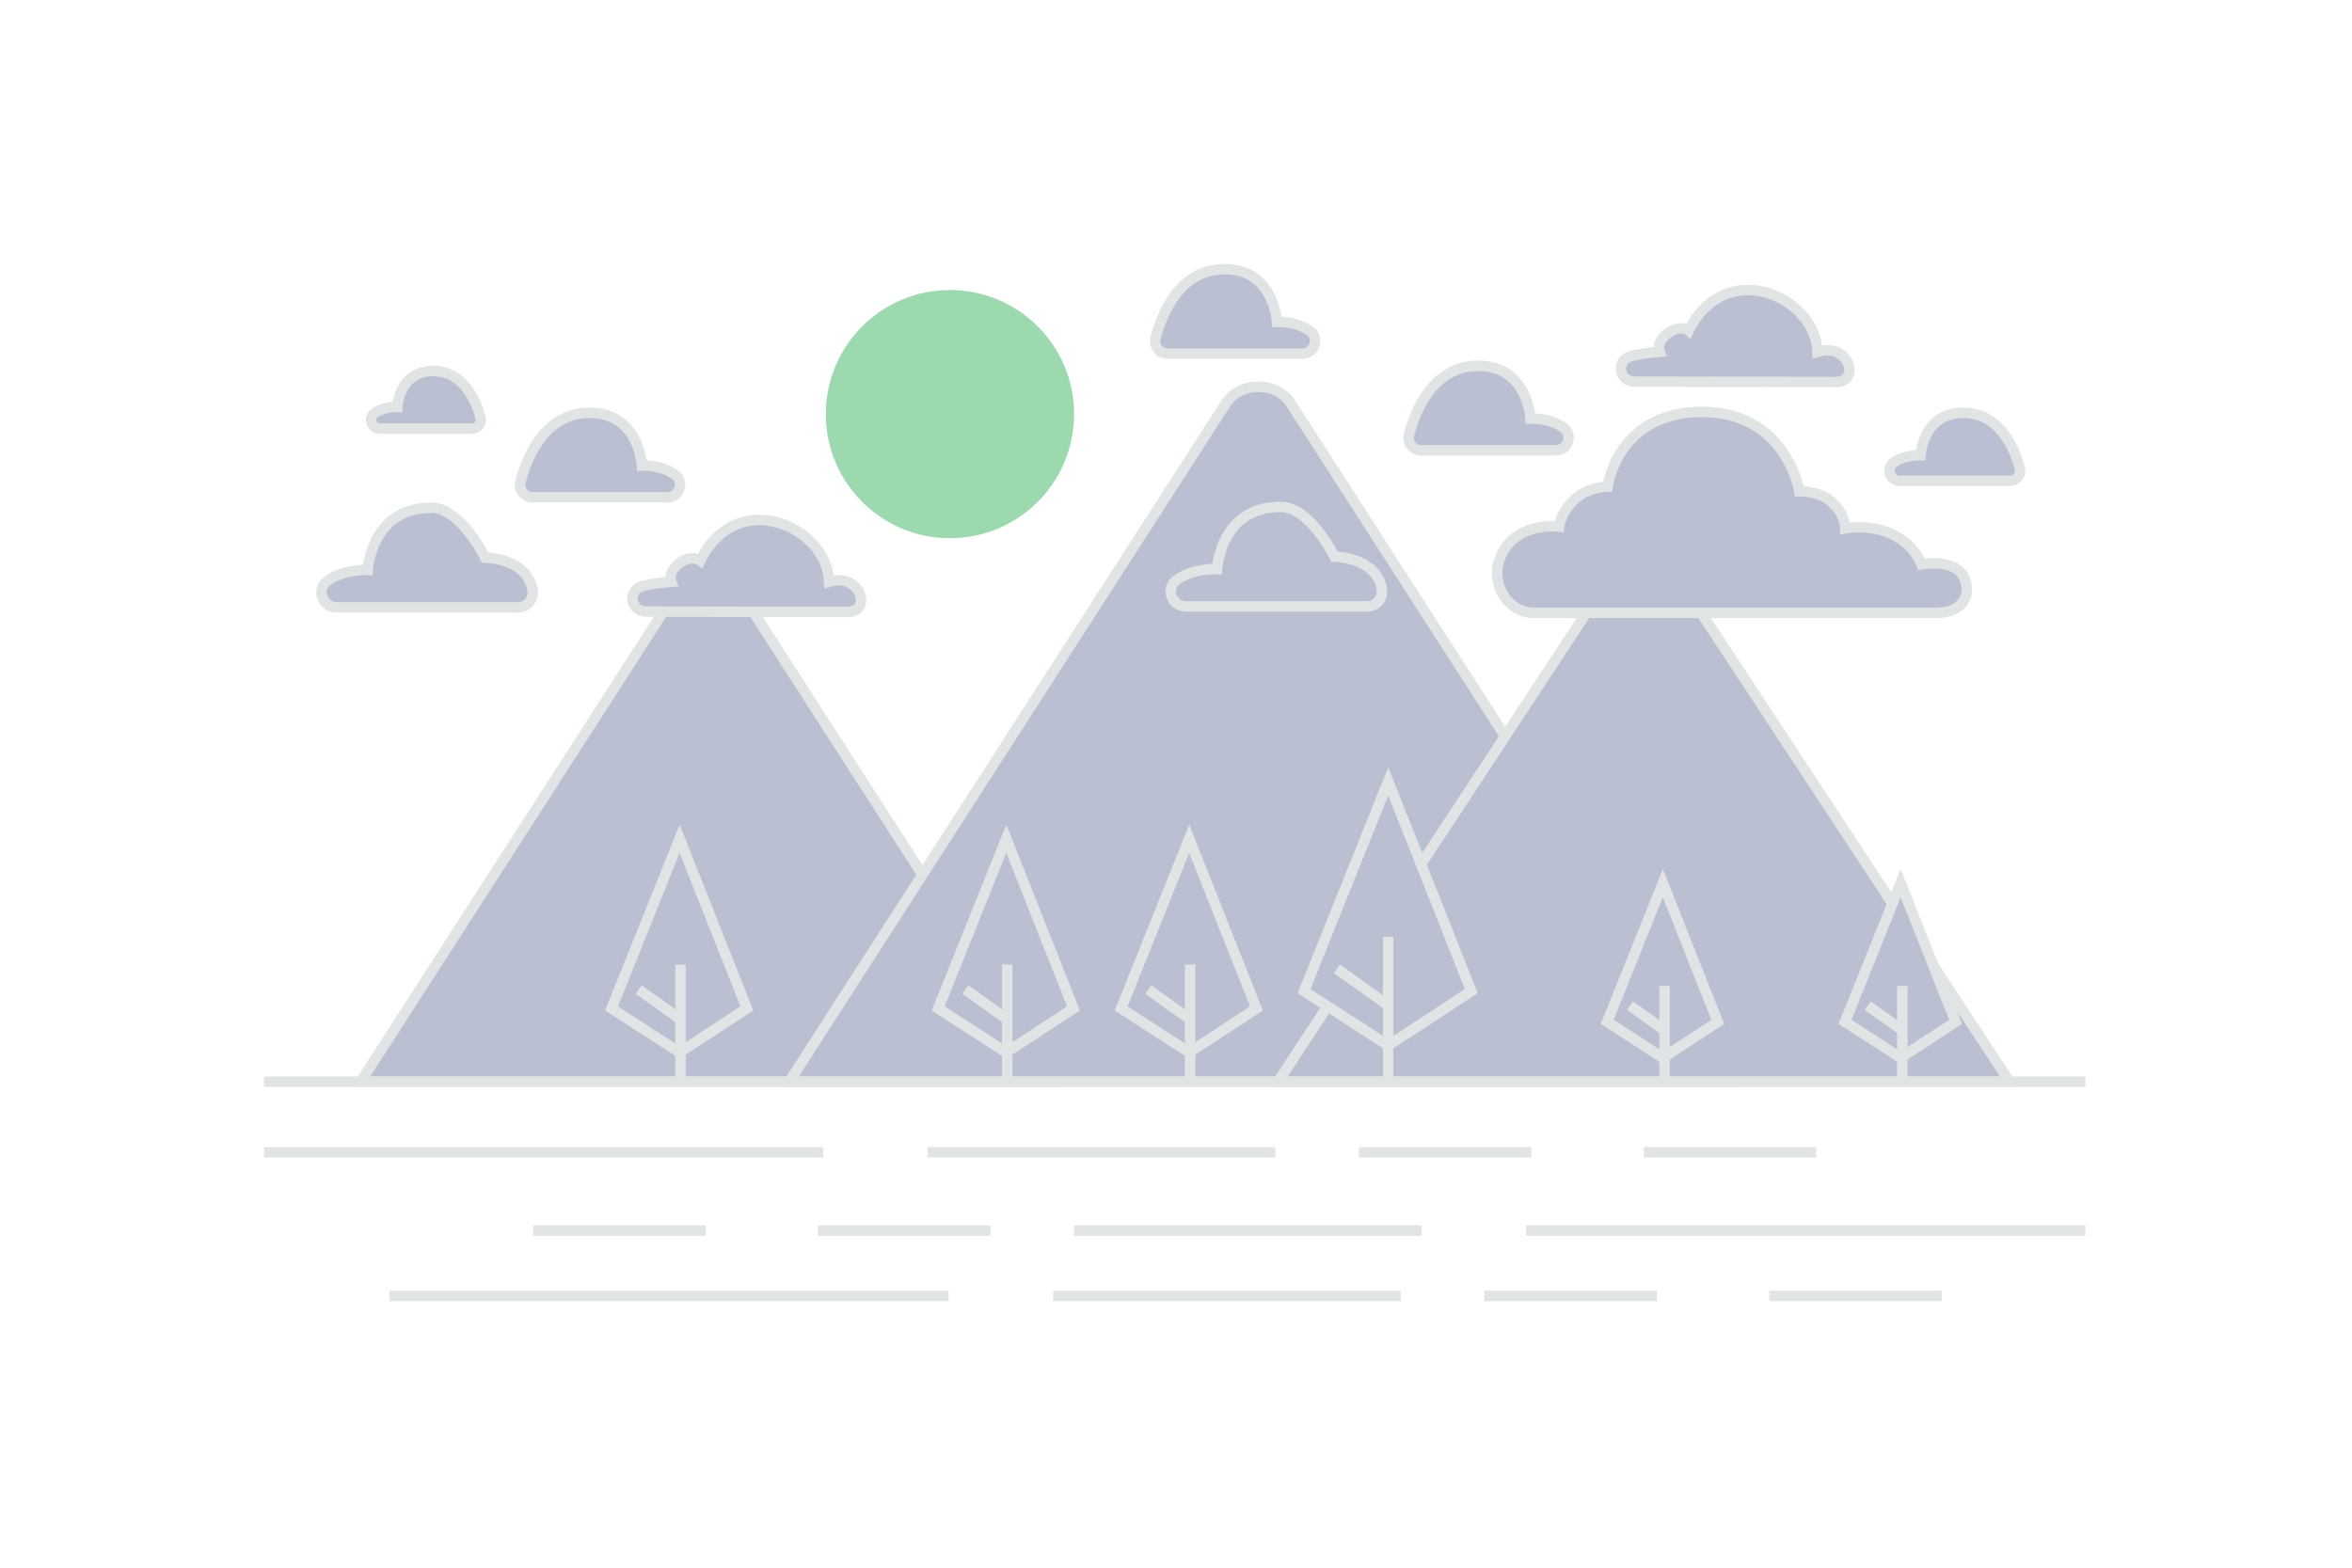 <svg width="900" height="600" viewBox="0 0 900 600" fill="none" xmlns="http://www.w3.org/2000/svg">
<g clip-path="url(#clip0_365_143)">
<path d="M363.5 206C389.734 206 411 184.734 411 158.5C411 132.266 389.734 111 363.5 111C337.266 111 316 132.266 316 158.5C316 184.734 337.266 206 363.5 206Z" fill="#9DD9AE"/>
<path fill-rule="evenodd" clip-rule="evenodd" d="M261.756 221.786L138 414H404L280.244 221.786C276.135 215.405 265.865 215.405 261.756 221.786V221.786Z" fill="#BABFD1" stroke="#E1E4E5" stroke-width="4"/>
<path fill-rule="evenodd" clip-rule="evenodd" d="M469.025 154.462L302 414H661L493.975 154.462C488.431 145.846 474.569 145.846 469.025 154.462V154.462Z" fill="#BABFD1" stroke="#E1E4E5" stroke-width="4"/>
<path fill-rule="evenodd" clip-rule="evenodd" d="M619.27 215.931L489 414H769L638.73 215.931C634.405 209.356 623.595 209.356 619.27 215.931Z" fill="#BABFD1" stroke="#E1E4E5" stroke-width="4"/>
<path d="M234 385.968L260.053 402.787L285.777 385.968L260.053 321L234 385.968Z" fill="#BABFD1" stroke="#E1E4E5" stroke-width="4"/>
<path d="M260.404 369.149V414M244.397 378.734L260.56 390.281" stroke="#E1E4E5" stroke-width="4"/>
<path d="M359 385.968L385.053 402.787L410.777 385.968L385.053 321L359 385.968Z" fill="#BABFD1" stroke="#E1E4E5" stroke-width="4"/>
<path d="M385.404 369.149V414M369.397 378.734L385.56 390.281" stroke="#E1E4E5" stroke-width="4"/>
<path d="M429 385.968L455.053 402.787L480.777 385.968L455.053 321L429 385.968Z" fill="#BABFD1" stroke="#E1E4E5" stroke-width="4"/>
<path d="M455.404 369.149V414M439.397 378.734L455.56 390.281" stroke="#E1E4E5" stroke-width="4"/>
<path d="M499 379.35L531.204 400.14L563 379.35L531.204 299.045L499 379.35Z" fill="#BABFD1" stroke="#E1E4E5" stroke-width="4"/>
<path d="M531.166 358.56V414M511.577 370.793L531.556 385.065" stroke="#E1E4E5" stroke-width="4"/>
<path d="M615 391.092L636.291 404.837L657.312 391.092L636.291 338L615 391.092Z" fill="#BABFD1" stroke="#E1E4E5" stroke-width="4"/>
<path d="M636.943 377.347V414M623.709 384.883L636.918 394.319" stroke="#E1E4E5" stroke-width="4"/>
<path d="M706 391.092L727.291 404.837L748.312 391.092L727.291 338L706 391.092Z" fill="#BABFD1" stroke="#E1E4E5" stroke-width="4"/>
<path d="M727.943 377.347V414M714.709 384.883L727.918 394.319M101 414H798M101 441H315M355 441H488M520 441H586M629 441H695M149 496H363M403 496H536M568 496H634M677 496H743M798 471H584M544 471H411M379 471H313M270 471H204" stroke="#E1E4E5" stroke-width="4"/>
<path fill-rule="evenodd" clip-rule="evenodd" d="M702.528 146.211C712.12 146.211 707.632 131.002 695.48 134.635C694.808 113.516 660.385 98.065 646.151 126.548C642.127 123.364 633.09 129.379 635.091 134.635C630.621 135.016 627.104 135.533 624.368 136.218C618.051 137.799 619.301 146.14 625.813 146.082L702.528 146.211V146.211ZM324.301 234.211C333.893 234.211 329.405 219.002 317.254 222.635C316.581 201.516 282.158 186.065 267.925 214.548C263.9 211.364 254.863 217.379 256.865 222.635C252.394 223.016 248.878 223.533 246.141 224.218C239.824 225.799 241.074 234.14 247.586 234.082L324.301 234.211ZM543.784 172.341H595.406C600.021 172.341 602.01 166.32 598.233 163.649C598.18 163.611 598.127 163.573 598.073 163.536C592.696 159.812 585.638 160.15 585.638 160.15C585.638 160.15 584.631 140 565.643 140C548.476 140 541.63 156.978 539.161 166.331C538.359 169.37 540.664 172.341 543.784 172.341V172.341ZM769.092 184H726.93C723.16 184 721.536 179.159 724.62 177.012L724.751 176.921C729.143 173.927 734.907 174.199 734.907 174.199C734.907 174.199 735.73 158 751.239 158C765.261 158 770.852 171.649 772.869 179.169C773.524 181.612 771.641 184 769.092 184ZM446.784 135.341H498.406C503.021 135.341 505.01 129.32 501.233 126.649L501.073 126.536C495.696 122.812 488.638 123.15 488.638 123.15C488.638 123.15 487.631 103 468.643 103C451.476 103 444.63 119.978 442.161 129.331C441.359 132.37 443.664 135.341 446.784 135.341V135.341ZM180.717 164H145.301C142.134 164 140.77 159.904 143.361 158.087L143.471 158.01C147.16 155.477 152.002 155.707 152.002 155.707C152.002 155.707 152.693 142 165.721 142C177.499 142 182.196 153.549 183.89 159.912C184.44 161.979 182.859 164 180.717 164ZM203.784 190.341H255.406C260.021 190.341 262.01 184.32 258.233 181.649C258.18 181.611 258.127 181.573 258.073 181.536C252.696 177.812 245.638 178.15 245.638 178.15C245.638 178.15 244.631 158 225.643 158C208.476 158 201.63 174.978 199.161 184.331C198.359 187.37 200.664 190.341 203.784 190.341V190.341ZM523.096 232.116H453.846C448.239 232.116 445.821 225.02 450.411 221.871L450.605 221.738C457.138 217.348 465.713 217.747 465.713 217.747C465.713 217.747 466.938 194 490.008 194C501.414 194 510.632 213.058 510.632 213.058C510.632 213.058 526.147 213.058 528.715 225.032C529.492 228.66 526.889 232.116 523.096 232.116V232.116ZM198.096 232.457H128.846C123.239 232.457 120.821 225.361 125.411 222.212L125.605 222.079C132.138 217.689 140.713 218.088 140.713 218.088C140.713 218.088 141.938 194.341 165.008 194.341C176.414 194.341 185.632 213.399 185.632 213.399C185.632 213.399 201.147 213.399 203.715 225.373C204.492 229.001 201.889 232.457 198.096 232.457V232.457ZM587.046 234.548H740.575C754.986 234.548 754.325 222.62 749.617 218.464C744.793 214.204 735.259 215.932 735.259 215.932C735.259 215.932 732.421 207.909 723.079 204.003C714.815 200.548 706.158 202.192 706.158 202.192C706.158 202.192 706.158 196.685 700.867 192.125C695.576 187.564 688.521 188.008 688.521 188.008C688.521 188.008 683.671 157.645 651.263 157.645C618.854 157.645 615.107 186.234 615.107 186.234C615.107 186.234 607.831 186.234 602.54 191.11C597.249 195.986 596.587 201.526 596.587 201.526C596.587 201.526 578.892 199.129 573.659 214.474C570.54 223.62 576.948 234.548 587.046 234.548Z" fill="#BABFD1" stroke="#E1E4E5" stroke-width="4"/>
</g>
<defs>
<clipPath id="clip0_365_143">
<rect width="900" height="600" fill="white"/>
</clipPath>
</defs>
</svg>

